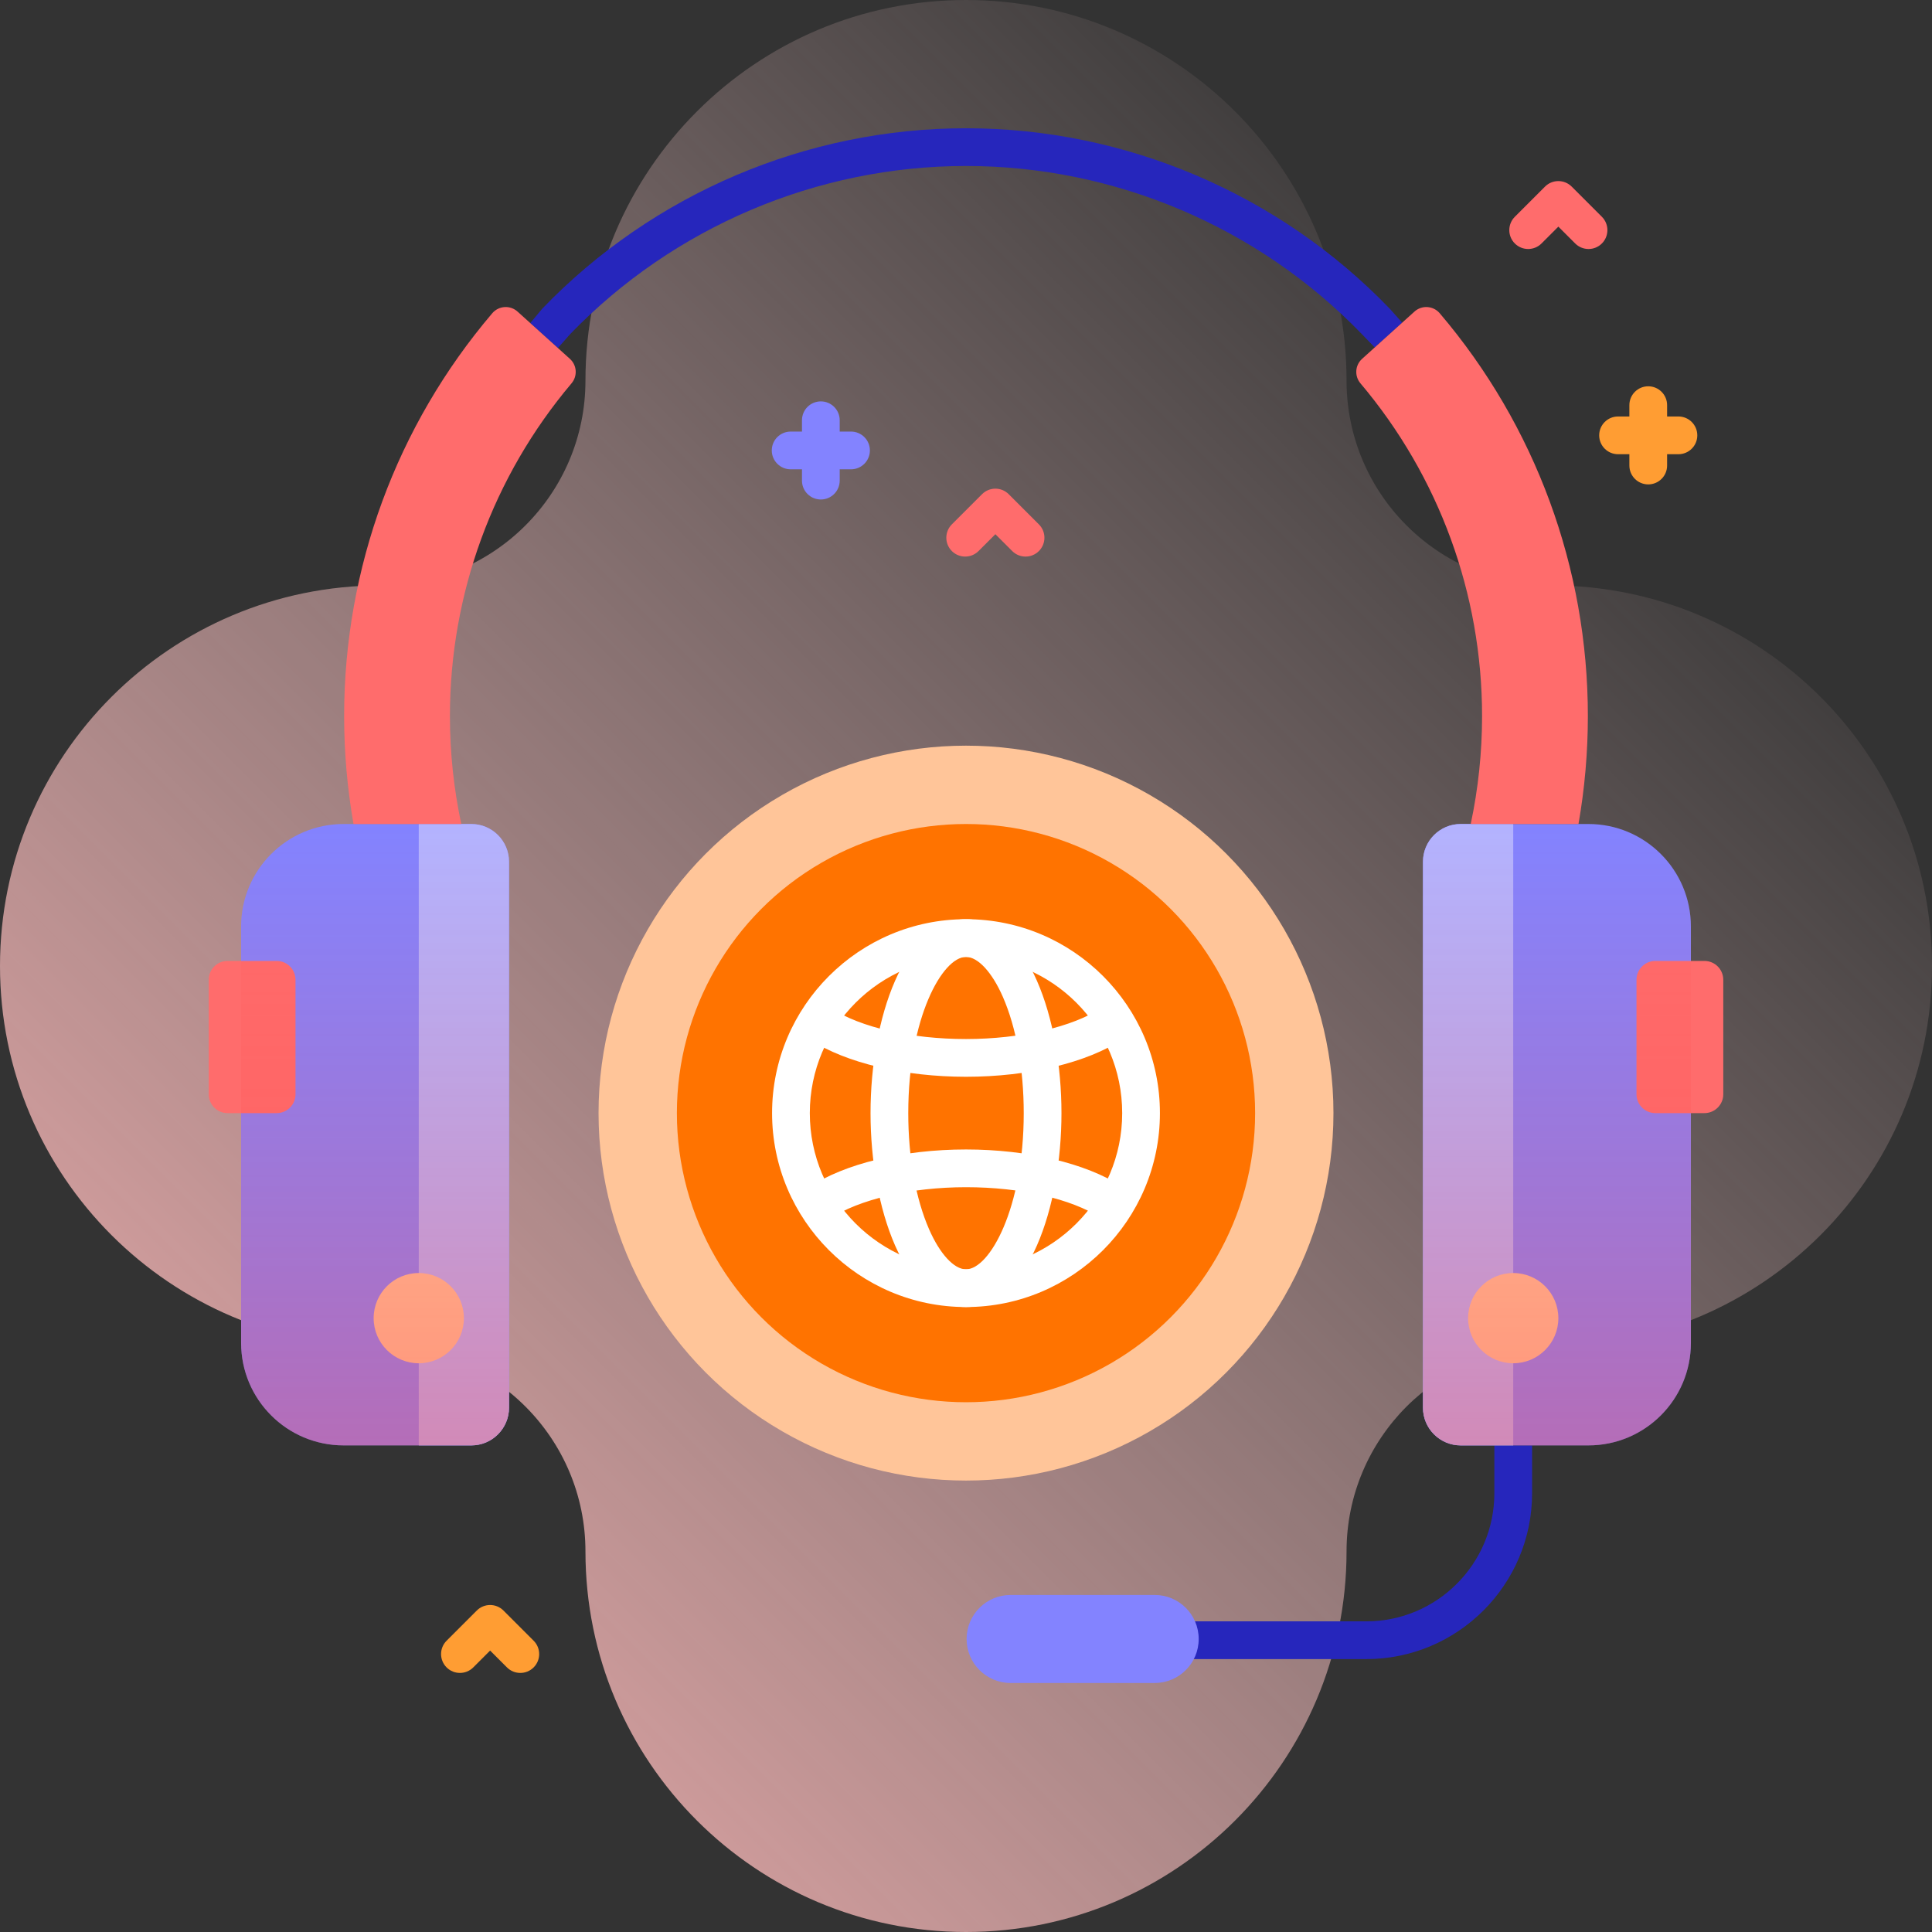 <svg id="Capa_1" enable-background="new 0 0 512 512" height="512" viewBox="0 0 512 512" width="512" xmlns="http://www.w3.org/2000/svg" xmlns:xlink="http://www.w3.org/1999/xlink"><rect x="0" y="0" width="512" height="512" fill="#333333" stroke="none"/><linearGradient id="SVGID_1_" gradientTransform="matrix(1 0 0 -1 -561.6 -11906.99)" gradientUnits="userSpaceOnUse" x1="998.685" x2="557.6" y1="-11981.905" y2="-12422.99"><stop offset="0" stop-color="#ffd9d9" stop-opacity="0"/><stop offset=".998" stop-color="#ffb3b3"/></linearGradient><linearGradient id="lg1"><stop offset="0" stop-color="#ff4d4d" stop-opacity=".4"/><stop offset="1" stop-color="#ff4d4d" stop-opacity="0"/></linearGradient><linearGradient id="SVGID_2_" gradientUnits="userSpaceOnUse" x1="412.603" x2="412.603" xlink:href="#lg1" y1="383.044" y2="218.37"/><linearGradient id="SVGID_3_" gradientUnits="userSpaceOnUse" x1="99.397" x2="99.397" xlink:href="#lg1" y1="383.044" y2="218.37"/><g><g><path d="m411.152 155.152c-29.991 0-54.303-24.312-54.303-54.303 0-55.698-45.152-100.849-100.849-100.849s-100.848 45.151-100.848 100.848c0 29.991-24.312 54.303-54.303 54.303-55.698.001-100.849 45.152-100.849 100.849s45.151 100.848 100.848 100.848c29.991 0 54.303 24.312 54.303 54.303.001 55.698 45.152 100.849 100.849 100.849s100.848-45.151 100.848-100.848c0-29.991 24.312-54.303 54.303-54.303 55.698-.001 100.849-45.152 100.849-100.849s-45.151-100.848-100.848-100.848z" fill="url(#SVGID_1_)"/><g><path d="m225.531 114.371h-3v-3c0-2.762-2.239-5-5-5s-5 2.238-5 5v3h-3c-2.761 0-5 2.238-5 5s2.239 5 5 5h3v3c0 2.762 2.239 5 5 5s5-2.238 5-5v-3h3c2.761 0 5-2.238 5-5s-2.239-5-5-5z" fill="#8383ff"/><path d="m444.801 110.371h-3v-3c0-2.762-2.239-5-5-5s-5 2.238-5 5v3h-3c-2.761 0-5 2.238-5 5s2.239 5 5 5h3v3c0 2.762 2.239 5 5 5s5-2.238 5-5v-3h3c2.761 0 5-2.238 5-5s-2.239-5-5-5z" fill="#ff9d33"/><path d="m271.784 147.5c-1.28 0-2.559-.488-3.536-1.465l-4.464-4.464-4.464 4.464c-1.953 1.953-5.118 1.953-7.071 0-1.953-1.952-1.953-5.118 0-7.07l8-8c1.953-1.953 5.118-1.953 7.071 0l8 8c1.953 1.952 1.953 5.118 0 7.07-.977.977-2.256 1.465-3.536 1.465z" fill="#ff6c6c"/><path d="m420.979 65.988c-1.28 0-2.559-.488-3.536-1.465l-4.464-4.464-4.464 4.464c-1.953 1.953-5.118 1.953-7.071 0-1.953-1.952-1.953-5.118 0-7.07l8-8c1.953-1.953 5.118-1.953 7.071 0l8 8c1.953 1.952 1.953 5.118 0 7.07-.977.977-2.256 1.465-3.536 1.465z" fill="#ff6c6c"/><path d="m137.886 443.345c-1.28 0-2.559-.488-3.536-1.465l-4.464-4.464-4.464 4.464c-1.953 1.953-5.118 1.953-7.071 0-1.953-1.952-1.953-5.118 0-7.07l8-8c1.953-1.953 5.118-1.953 7.071 0l8 8c1.953 1.952 1.953 5.118 0 7.07-.977.976-2.256 1.465-3.536 1.465z" fill="#ff9d33"/><g><path d="m396.019 383.045v12.689c0 18.717-15.227 33.943-33.943 33.943h-46.193v10h46.194c24.23 0 43.943-19.713 43.943-43.943v-12.689z" fill="#2626bc"/><path d="m368.268 81.776c-29.283-30.415-69.981-47.788-112.268-47.788-42.301 0-82.983 17.366-112.269 47.785l-3.207 3.843s8.285 7.477 7.321 6.608l3.314-3.745c27.393-28.323 65.363-44.491 104.841-44.491 39.466 0 77.455 16.168 104.842 44.489l3.479 3.595 7.274-6.565z" fill="#2626bc"/><g><g><circle cx="256" cy="294.988" fill="#ffc599" r="97.379"/><circle cx="256" cy="294.988" fill="#ff7300" r="76.619"/><g fill="#fff"><path d="m256 346.381c-28.338 0-51.392-23.055-51.392-51.393s23.054-51.392 51.392-51.392 51.392 23.054 51.392 51.392-23.054 51.393-51.392 51.393zm0-92.784c-22.824 0-41.392 18.568-41.392 41.392s18.568 41.393 41.392 41.393 41.392-18.568 41.392-41.393c0-22.824-18.568-41.392-41.392-41.392z"/><path d="m256 346.381c-16.433 0-25.3-26.479-25.3-51.393 0-24.913 8.867-51.392 25.3-51.392s25.3 26.479 25.3 51.392c0 24.914-8.867 51.393-25.3 51.393zm0-92.784c-6.238 0-15.3 16.124-15.3 41.392 0 11.718 1.963 22.655 5.526 30.8 2.859 6.534 6.604 10.593 9.774 10.593 6.238 0 15.3-16.125 15.3-41.393 0-11.717-1.963-22.655-5.526-30.799-2.859-6.535-6.604-10.593-9.774-10.593z"/><g><path d="m256 285.356c-16.362 0-31.759-3.646-41.188-9.754-2.318-1.501-2.979-4.597-1.478-6.915 1.501-2.316 4.598-2.977 6.915-1.478 7.875 5.101 21.24 8.146 35.751 8.146 14.5 0 28.301-3.188 36.017-8.321 2.298-1.529 5.402-.905 6.933 1.394 1.529 2.3.905 5.403-1.394 6.933-9.409 6.259-24.944 9.995-41.556 9.995z"/><path d="m217.104 323.856c-1.609 0-3.19-.776-4.155-2.213-1.54-2.292-.93-5.398 1.362-6.938 9.4-6.314 24.985-10.085 41.689-10.085 16.36 0 31.757 3.646 41.187 9.754 2.318 1.501 2.98 4.597 1.479 6.914s-4.596 2.983-6.915 1.479c-7.877-5.101-21.242-8.146-35.751-8.146-14.575 0-28.413 3.213-36.113 8.386-.855.574-1.825.849-2.783.849z"/></g></g></g><g><g><g><path d="m124.898 383.044h-33.836c-15.003 0-27.166-12.163-27.166-27.166v-110.342c0-15.003 12.163-27.166 27.166-27.166h33.836c5.523 0 10 4.477 10 10v144.675c0 5.522-4.477 9.999-10 9.999z" fill="#8383ff"/></g><g><path d="m124.898 218.37h-13.918v164.675h13.918c5.523 0 10-4.477 10-10v-144.675c0-5.523-4.477-10-10-10z" fill="#b3b3ff"/></g><circle cx="110.98" cy="349.322" fill="#ffc599" r="11.959"/><path d="m73.313 294.988h-13c-2.761 0-5-2.239-5-5v-30.333c0-2.761 2.239-5 5-5h13c2.761 0 5 2.239 5 5v30.333c0 2.762-2.238 5-5 5z" fill="#ff6c6c"/></g><g><g><path d="m387.102 383.044h33.836c15.003 0 27.166-12.163 27.166-27.166v-110.342c0-15.003-12.163-27.166-27.166-27.166h-33.836c-5.523 0-10 4.477-10 10v144.675c0 5.522 4.477 9.999 10 9.999z" fill="#8383ff"/></g><g><path d="m387.102 218.37h13.918v164.675h-13.918c-5.523 0-10-4.477-10-10v-144.675c0-5.523 4.477-10 10-10z" fill="#b3b3ff"/></g><circle cx="401.02" cy="349.322" fill="#ffc599" r="11.959"/><path d="m438.687 294.988h13c2.761 0 5-2.239 5-5v-30.333c0-2.761-2.239-5-5-5h-13c-2.761 0-5 2.239-5 5v30.333c0 2.762 2.238 5 5 5z" fill="#ff6c6c"/></g></g><g><g><path d="m389.759 218.37h28.557c1.646-9.408 2.485-18.992 2.485-28.598 0-39.253-13.905-76.972-39.256-106.756-1.709-2.008-4.743-2.208-6.701-.441l-13.88 12.527c-1.874 1.692-2.056 4.558-.427 6.487 20.816 24.651 32.228 55.787 32.228 88.183.001 9.642-1.019 19.249-3.006 28.598z" fill="#ff6c6c"/></g><g><path d="m122.241 218.37c-1.987-9.349-3.007-18.956-3.007-28.598 0-32.396 11.412-63.533 32.228-88.183 1.629-1.929 1.447-4.796-.427-6.487l-13.88-12.527c-1.958-1.767-4.992-1.567-6.701.441-25.35 29.784-39.256 67.503-39.256 106.756 0 9.606.84 19.19 2.485 28.598z" fill="#ff6c6c"/></g></g></g><path d="m267.825 446.012h38.175c6.443 0 11.667-5.223 11.667-11.667 0-6.443-5.223-11.667-11.667-11.667h-38.175c-6.443 0-11.667 5.223-11.667 11.667.001 6.443 5.224 11.667 11.667 11.667z" fill="#8383ff"/></g><path d="m387.102 383.044h33.836c15.003 0 27.166-12.163 27.166-27.166v-110.342c0-15.003-12.163-27.166-27.166-27.166h-33.836c-5.523 0-10 4.477-10 10v144.675c0 5.522 4.477 9.999 10 9.999z" fill="url(#SVGID_2_)"/><path d="m124.898 383.044h-33.836c-15.003 0-27.166-12.163-27.166-27.166v-110.342c0-15.003 12.163-27.166 27.166-27.166h33.836c5.523 0 10 4.477 10 10v144.675c0 5.522-4.477 9.999-10 9.999z" fill="url(#SVGID_3_)"/></g></g></g></svg>